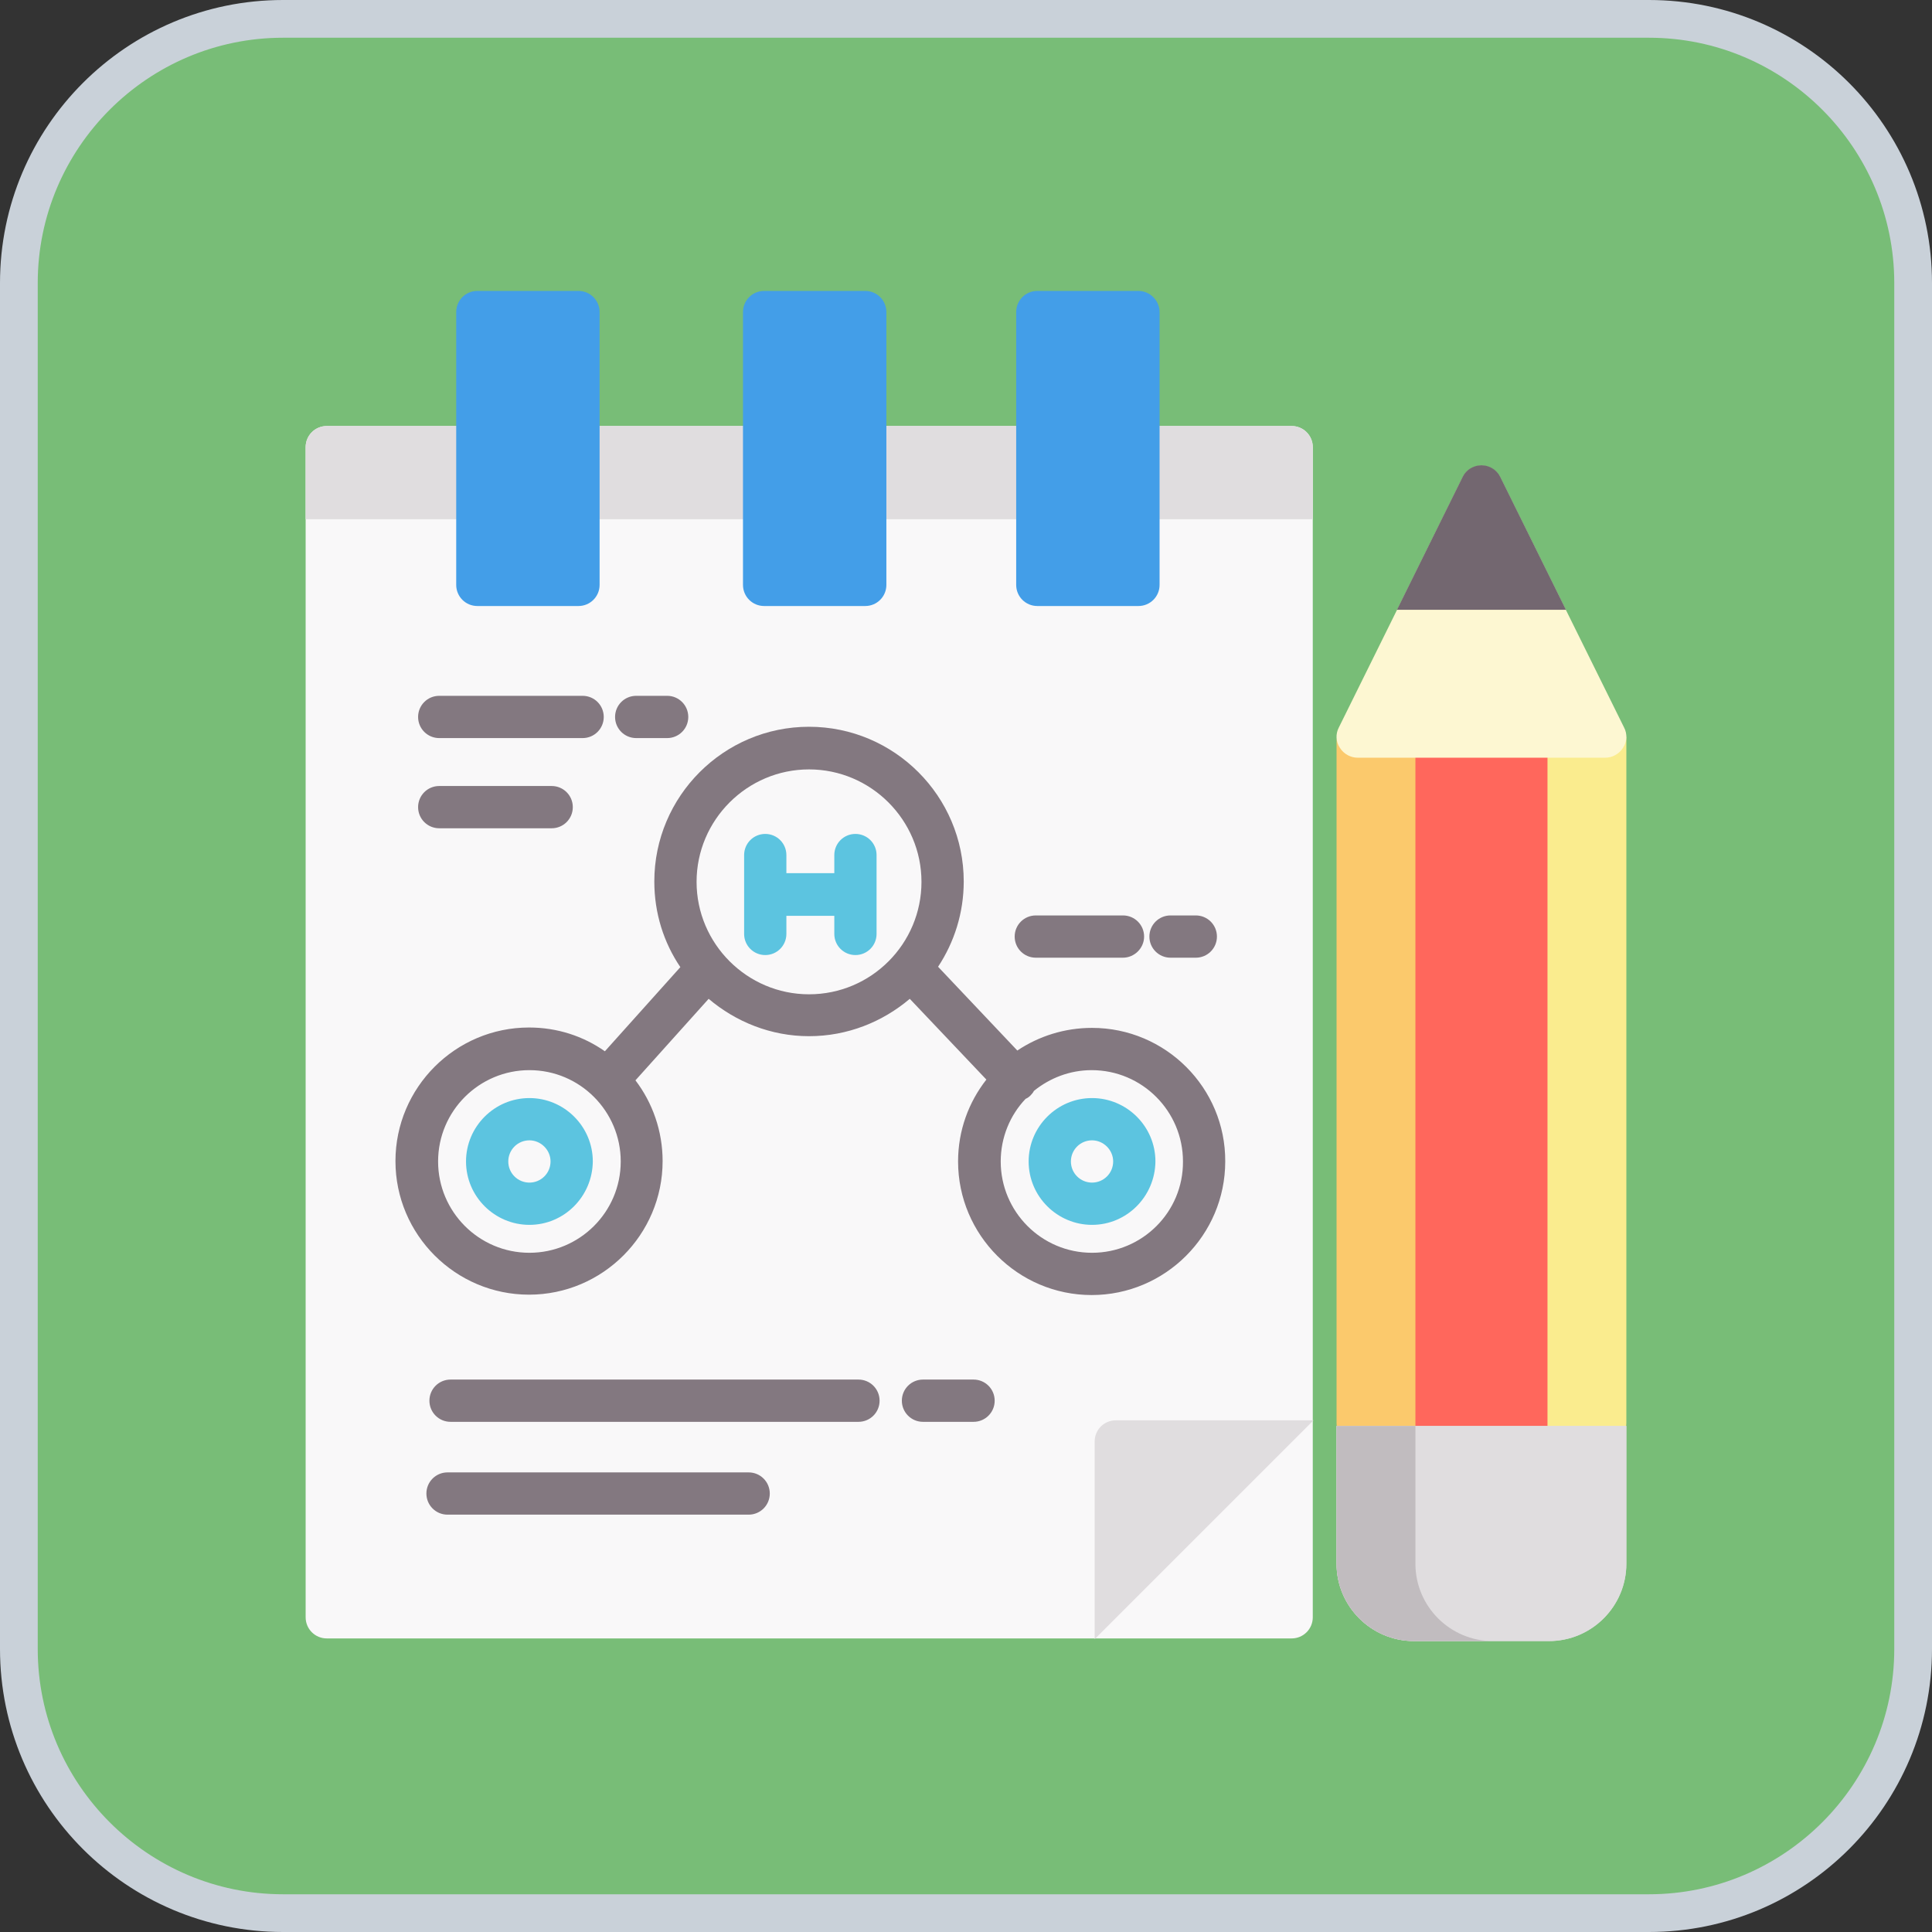 <?xml version="1.0" encoding="utf-8"?>
<!-- Generator: Adobe Illustrator 27.0.1, SVG Export Plug-In . SVG Version: 6.00 Build 0)  -->
<svg version="1.1" id="Layer_1" xmlns="http://www.w3.org/2000/svg" xmlns:xlink="http://www.w3.org/1999/xlink" x="0px" y="0px"
	 viewBox="0 0 512 512" style="enable-background:new 0 0 512 512;" xml:space="preserve">
<rect x="0" y="0" width="512" height="512" fill="#333333" stroke="none"/>
<style type="text/css">
	.st0{fill:#78BD77;}
	.st1{fill:#C9D1D9;}
	.st2{fill:#FF675C;}
	.st3{fill:#FBC96C;}
	.st4{fill:#FAEC8E;}
	.st5{fill:#E0DDDF;}
	.st6{fill:#C1BCBF;}
	.st7{fill:#FDF7D2;}
	.st8{fill:#736770;}
	.st9{fill:#F9F8F9;}
	.st10{fill:#439EE8;}
	.st11{fill:#837880;}
	.st12{fill:#5CC4E0;}
</style>
<g>
	<path class="st0" d="M75,507c-38.6,0-70-31.4-70-70V75C5,36.4,36.4,5,75,5h362c38.6,0,70,31.4,70,70v362c0,38.6-31.4,70-70,70H75z"
		/>
	<path class="st1" d="M437,10c35.8,0,65,29.2,65,65v362c0,35.8-29.2,65-65,65H75c-35.8,0-65-29.2-65-65V75c0-35.8,29.2-65,65-65H437
		 M437,0H75C33.6,0,0,33.6,0,75v362c0,41.4,33.6,75,75,75h362c41.4,0,75-33.6,75-75V75C512,33.6,478.4,0,437,0L437,0z"/>
</g>
<path class="st2" d="M408.3,191.9h-31.3c-1.5,0-2.7,0.3-2.7,3.4v181.9c0,3.1,1.2,5.6,2.7,5.6h31.3c1.5,0,2.7-2.5,2.7-5.6V195.2
	C410.9,192.2,409.8,191.9,408.3,191.9z"/>
<path class="st3" d="M359.8,191.1c-3.1,0-5.6,2.5-5.6,5.6v180.4c0,3.1,2.5,5.6,5.6,5.6h15.3V191.1H359.8z"/>
<path class="st4" d="M425.4,190.4h-15.3v192.3h15.3c3.1,0,5.6-2.5,5.6-5.6V196C431,192.9,428.5,190.4,425.4,190.4z"/>
<path id="SVGCleanerId_0" class="st5" d="M354.2,414.4c0,11.3,9.2,20.5,20.5,20.5h35.8c11.3,0,20.5-9.2,20.5-20.5v-36.5h-76.8V414.4
	z"/>
<g>
	<path id="SVGCleanerId_0_1_" class="st5" d="M354.2,414.4c0,11.3,9.2,20.5,20.5,20.5h35.8c11.3,0,20.5-9.2,20.5-20.5v-36.5h-76.8
		V414.4z"/>
</g>
<path class="st6" d="M375.1,414.4v-36.5h-20.9v36.5c0,11.3,9.2,20.5,20.5,20.5h20.9C384.3,434.9,375.1,425.7,375.1,414.4z"/>
<path class="st7" d="M430.4,192.8l-32.8-66.3c-0.9-1.9-2.9-3.1-5-3.1c-2.1,0-4.1,1.2-5,3.1l-32.8,66.3c-0.9,1.7-0.8,3.8,0.3,5.4
	c1,1.6,2.8,2.6,4.7,2.6h65.6c1.9,0,3.7-1,4.7-2.6C431.2,196.6,431.3,194.5,430.4,192.8z"/>
<path class="st8" d="M397.6,126.4c-0.9-1.9-2.9-3.1-5-3.1c-2.1,0-4.1,1.2-5,3.1l-17.4,35.2H415L397.6,126.4z"/>
<path class="st9" d="M342.3,112.9H86.6c-3.1,0-5.6,2.5-5.6,5.6v310.1c0,3.1,2.5,5.6,5.6,5.6h255.7c3.1,0,5.6-2.5,5.6-5.6V118.5
	C347.9,115.4,345.4,112.9,342.3,112.9z"/>
<g>
	<path class="st5" d="M347.9,118.5c0-3.1-2.5-5.6-5.6-5.6H86.6c-3.1,0-5.6,2.5-5.6,5.6v19.1h266.9V118.5z"/>
	<path class="st5" d="M290.1,382v52.4l58-58h-52.4C292.6,376.4,290.1,378.9,290.1,382z"/>
</g>
<g>
	<path class="st10" d="M229.3,77.1h-26.8c-3.1,0-5.6,2.5-5.6,5.6v35.8V155c0,3.1,2.5,5.6,5.6,5.6h26.8c3.1,0,5.6-2.5,5.6-5.6v-36.5
		V82.7C234.9,79.6,232.4,77.1,229.3,77.1z"/>
	<path class="st10" d="M301.7,77.1h-26.8c-3.1,0-5.6,2.5-5.6,5.6v35.8V155c0,3.1,2.5,5.6,5.6,5.6h26.8c3.1,0,5.6-2.5,5.6-5.6v-36.5
		V82.7C307.3,79.6,304.7,77.1,301.7,77.1z"/>
	<path class="st10" d="M153.3,77.1h-26.8c-3.1,0-5.6,2.5-5.6,5.6v35.8V155c0,3.1,2.5,5.6,5.6,5.6h26.8c3.1,0,5.6-2.5,5.6-5.6v-36.5
		V82.7C158.9,79.6,156.4,77.1,153.3,77.1z"/>
</g>
<path class="st11" d="M289.4,272.4c-7.3,0-14.1,2.2-19.8,6l-21-22.2c4.3-6.5,6.8-14.3,6.8-22.6c0-22.6-18.4-41-41-41s-41,18.4-41,41
	c0,8.4,2.5,16.2,6.9,22.7l-20,22.3c-5.7-4-12.6-6.3-20.1-6.3c-19.5,0-35.4,15.9-35.4,35.4c0,19.5,15.9,35.4,35.4,35.4
	s35.4-15.9,35.4-35.4c0-8-2.7-15.5-7.2-21.4l19.4-21.6c7.2,6.1,16.5,9.9,26.6,9.9c10.2,0,19.5-3.8,26.7-9.9l20.3,21.4
	c-4.7,6-7.5,13.5-7.5,21.7c0,19.5,15.9,35.4,35.4,35.4s35.4-15.9,35.4-35.4C324.8,288.3,308.9,272.4,289.4,272.4z M140.3,332
	c-13.4,0-24.2-10.9-24.2-24.2c0-13.4,10.9-24.2,24.2-24.2c13.4,0,24.2,10.9,24.2,24.2C164.5,321.2,153.6,332,140.3,332z
	 M214.4,263.5c-16.4,0-29.8-13.4-29.8-29.8s13.4-29.8,29.8-29.8s29.8,13.4,29.8,29.8S230.9,263.5,214.4,263.5z M289.4,332
	c-13.4,0-24.2-10.9-24.2-24.2c0-6.4,2.5-12.3,6.6-16.6c0.5-0.2,0.9-0.5,1.3-0.9c0.4-0.4,0.7-0.8,0.9-1.2c4.2-3.4,9.5-5.5,15.3-5.5
	c13.4,0,24.2,10.9,24.2,24.2C313.6,321.2,302.7,332,289.4,332z"/>
<g>
	<path class="st12" d="M226.7,221c-3.1,0-5.6,2.5-5.6,5.6v4.8h-12.7v-4.8c0-3.1-2.5-5.6-5.6-5.6s-5.6,2.5-5.6,5.6v20.9
		c0,3.1,2.5,5.6,5.6,5.6s5.6-2.5,5.6-5.6v-4.8h12.7v4.8c0,3.1,2.5,5.6,5.6,5.6c3.1,0,5.6-2.5,5.6-5.6v-20.9
		C232.3,223.5,229.8,221,226.7,221z"/>
	<path class="st12" d="M140.3,324.6c-9.2,0-16.8-7.5-16.8-16.8c0-9.2,7.5-16.8,16.8-16.8c9.2,0,16.8,7.5,16.8,16.8
		C157,317.1,149.5,324.6,140.3,324.6z M140.3,302.2c-3.1,0-5.6,2.5-5.6,5.6s2.5,5.6,5.6,5.6c3.1,0,5.6-2.5,5.6-5.6
		C145.9,304.7,143.3,302.2,140.3,302.2z"/>
	<path class="st12" d="M289.4,324.6c-9.2,0-16.8-7.5-16.8-16.8c0-9.2,7.5-16.8,16.8-16.8c9.2,0,16.8,7.5,16.8,16.8
		C306.1,317.1,298.6,324.6,289.4,324.6z M289.4,302.2c-3.1,0-5.6,2.5-5.6,5.6s2.5,5.6,5.6,5.6s5.6-2.5,5.6-5.6
		C295,304.7,292.4,302.2,289.4,302.2z"/>
</g>
<g>
	<path class="st11" d="M297.6,253.8h-23.1c-3.1,0-5.6-2.5-5.6-5.6c0-3.1,2.5-5.6,5.6-5.6h23.1c3.1,0,5.6,2.5,5.6,5.6
		C303.2,251.3,300.6,253.8,297.6,253.8z"/>
	<path class="st11" d="M316.9,253.8h-6.7c-3.1,0-5.6-2.5-5.6-5.6c0-3.1,2.5-5.6,5.6-5.6h6.7c3.1,0,5.6,2.5,5.6,5.6
		C322.5,251.3,320,253.8,316.9,253.8z"/>
	<path class="st11" d="M227.5,376.8H119.4c-3.1,0-5.6-2.5-5.6-5.6c0-3.1,2.5-5.6,5.6-5.6h108.1c3.1,0,5.6,2.5,5.6,5.6
		C233.1,374.3,230.6,376.8,227.5,376.8z"/>
	<path class="st11" d="M258,376.8h-13.4c-3.1,0-5.6-2.5-5.6-5.6c0-3.1,2.5-5.6,5.6-5.6H258c3.1,0,5.6,2.5,5.6,5.6
		C263.6,374.3,261.1,376.8,258,376.8z"/>
	<path class="st11" d="M198.4,401.4h-79.8c-3.1,0-5.6-2.5-5.6-5.6c0-3.1,2.5-5.6,5.6-5.6h79.8c3.1,0,5.6,2.5,5.6,5.6
		C204,398.9,201.5,401.4,198.4,401.4z"/>
	<path class="st11" d="M154.4,195.6h-38c-3.1,0-5.6-2.5-5.6-5.6s2.5-5.6,5.6-5.6h38c3.1,0,5.6,2.5,5.6,5.6S157.5,195.6,154.4,195.6z
		"/>
	<path class="st11" d="M176.8,195.6h-8.2c-3.1,0-5.6-2.5-5.6-5.6s2.5-5.6,5.6-5.6h8.2c3.1,0,5.6,2.5,5.6,5.6
		S179.9,195.6,176.8,195.6z"/>
	<path class="st11" d="M146.2,219.5h-29.8c-3.1,0-5.6-2.5-5.6-5.6c0-3.1,2.5-5.6,5.6-5.6h29.8c3.1,0,5.6,2.5,5.6,5.6
		C151.8,217,149.3,219.5,146.2,219.5z"/>
</g>
</svg>
